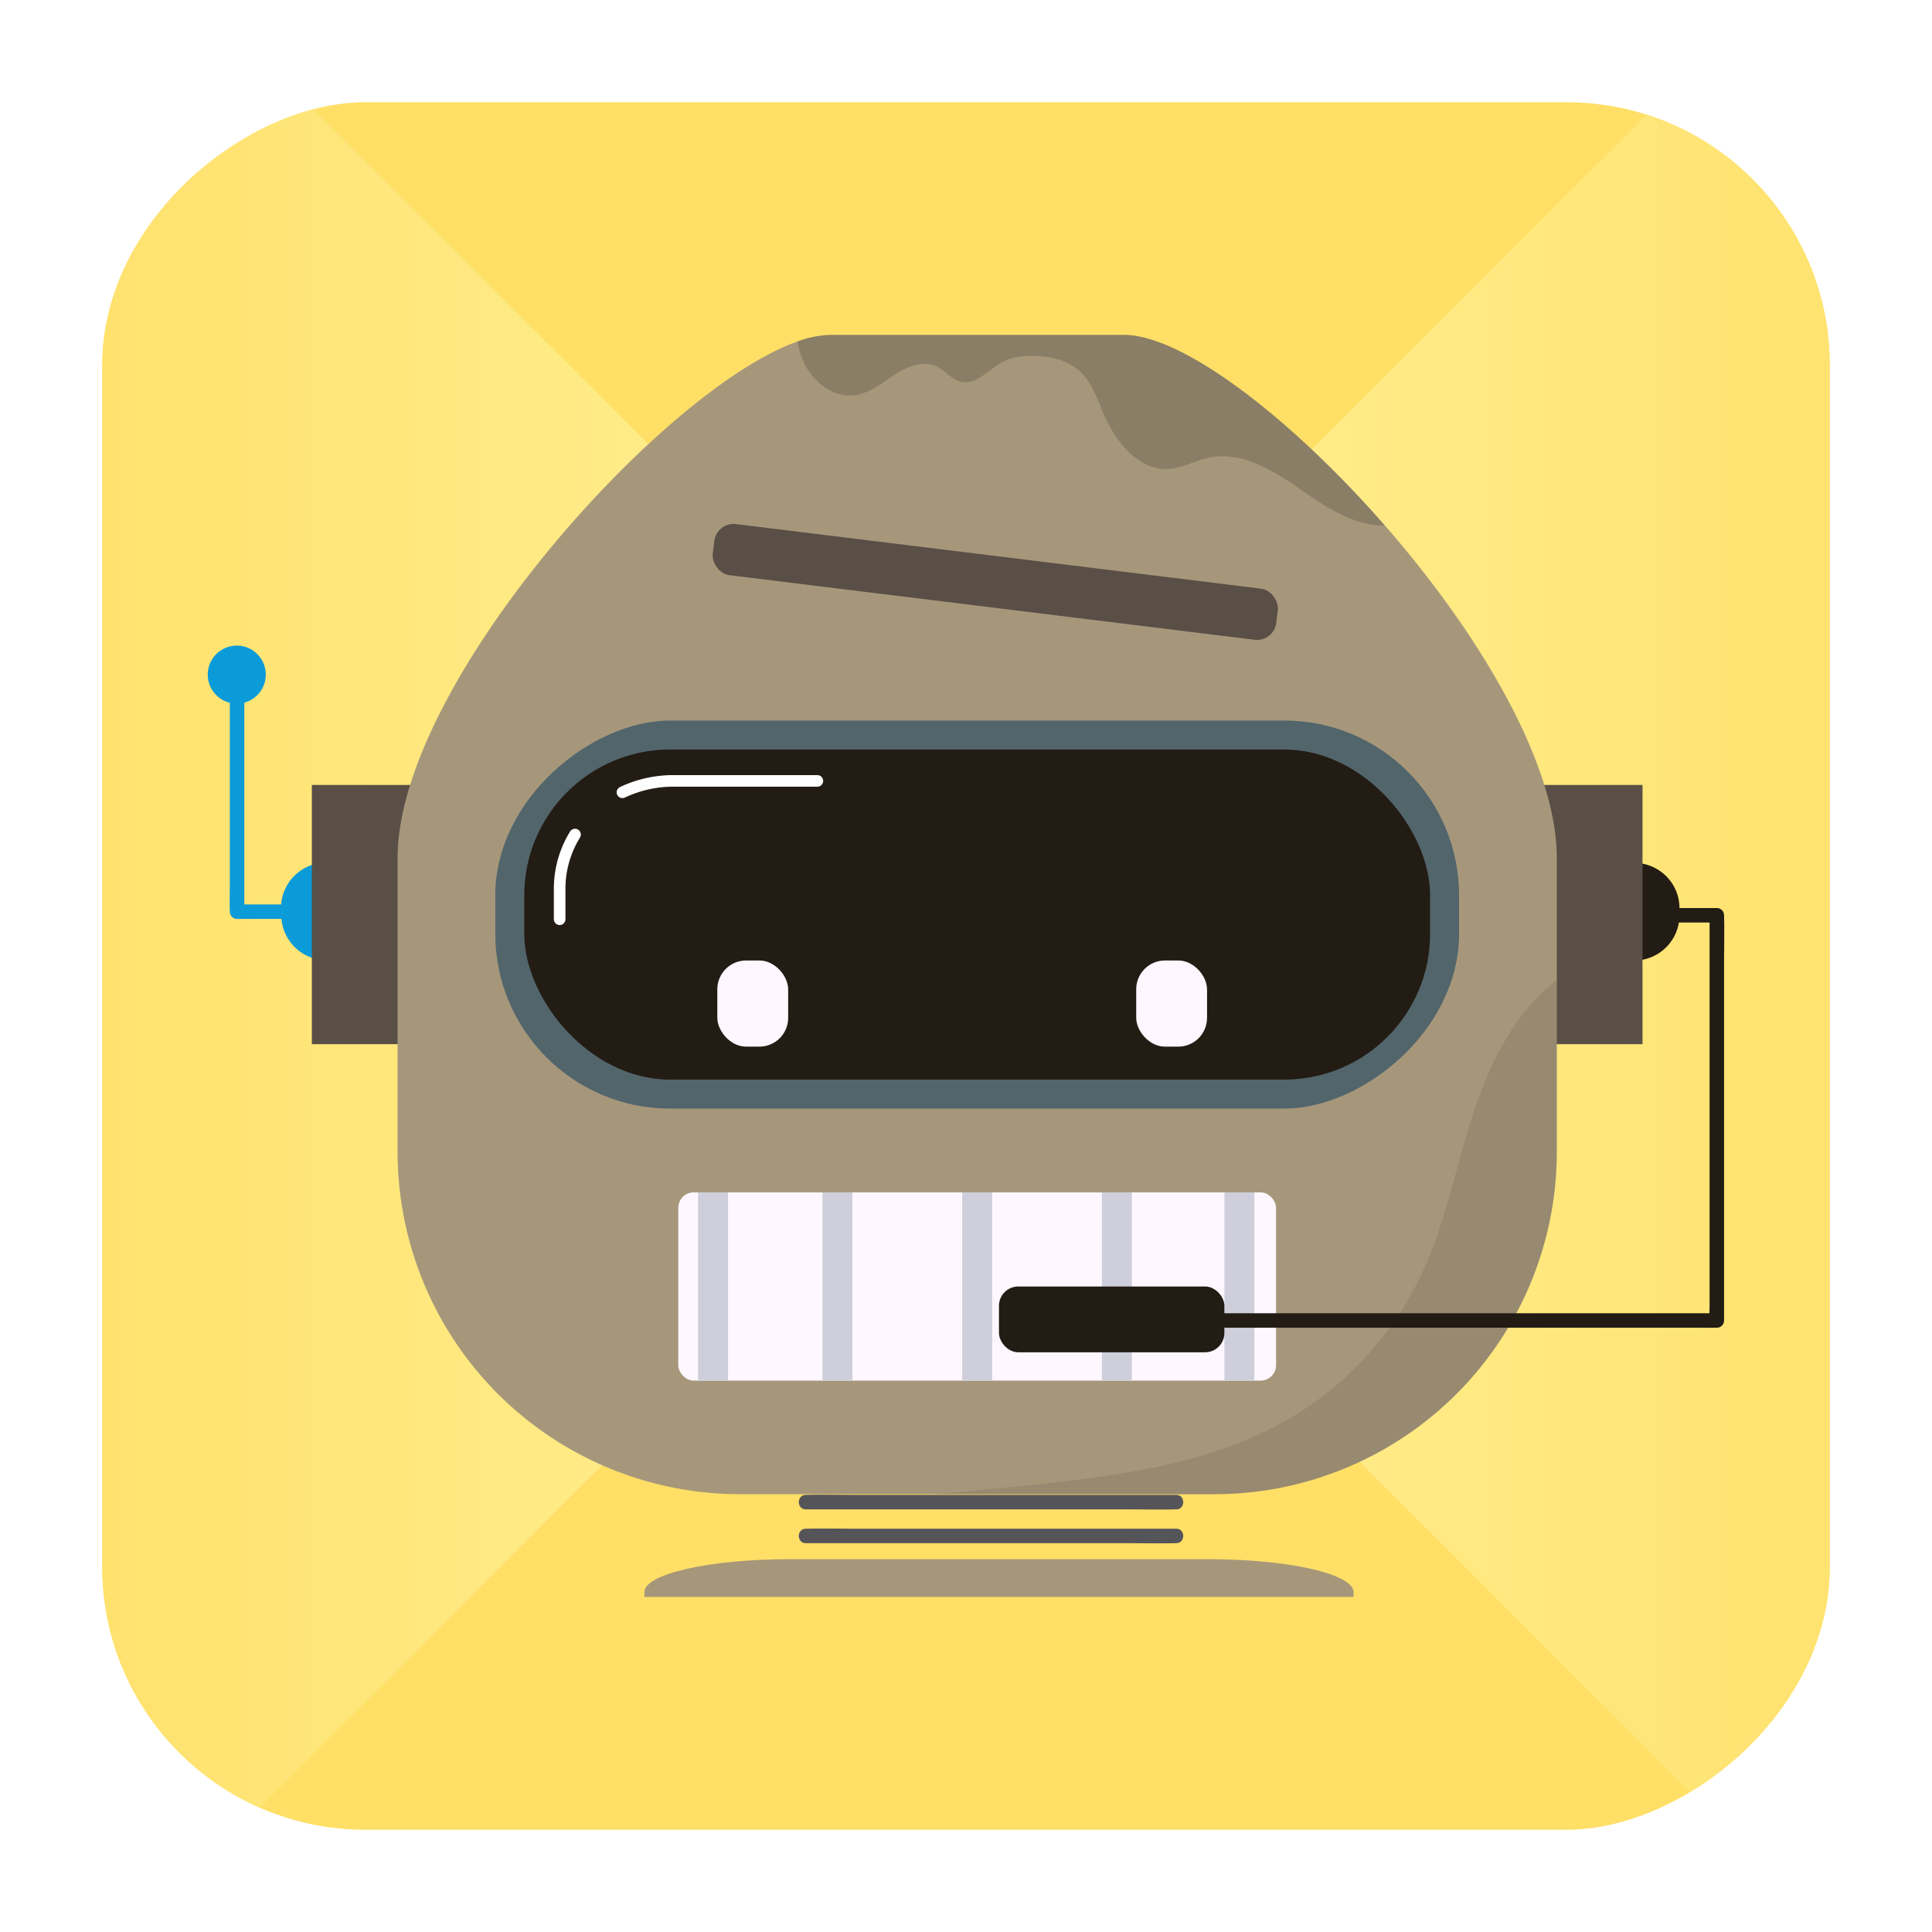 <svg id="Layer_1" data-name="Layer 1" xmlns="http://www.w3.org/2000/svg" xmlns:xlink="http://www.w3.org/1999/xlink" viewBox="0 0 800 800"><defs><style>.cls-1,.cls-18{fill:none;}.cls-2{clip-path:url(#clip-path);}.cls-3{clip-path:url(#clip-path-2);}.cls-4{fill:#ffdf66;}.cls-5{fill:url(#linear-gradient);}.cls-6{fill:url(#linear-gradient-2);}.cls-7{fill:#a6977b;}.cls-8{fill:#555459;}.cls-9{fill:#231c14;}.cls-10{fill:#0b9bd9;}.cls-11{fill:#594f46;}.cls-12{fill:#7d715c;}.cls-12,.cls-16{opacity:0.33;}.cls-13{fill:#52656b;}.cls-14{fill:#fff7ff;}.cls-15{fill:#cecfdb;}.cls-17{fill:#534c3e;}.cls-18{stroke:#fff;stroke-linecap:round;stroke-miterlimit:10;stroke-width:4.8px;}</style><clipPath id="clip-path"><rect class="cls-1" x="42.34" y="42.34" width="715.32" height="715.32" rx="108.96" transform="translate(800 0) rotate(90)"/></clipPath><clipPath id="clip-path-2"><rect class="cls-1" width="800" height="800"/></clipPath><linearGradient id="linear-gradient" x1="509.94" y1="396.33" x2="840.22" y2="396.33" gradientUnits="userSpaceOnUse"><stop offset="0" stop-color="#ffed8c"/><stop offset="1" stop-color="#ffdf66"/></linearGradient><linearGradient id="linear-gradient-2" x1="509.94" y1="396.33" x2="840.22" y2="396.33" gradientTransform="matrix(-1, 0, 0, 1, 813.8, 0)" xlink:href="#linear-gradient"/></defs><title>Robot 5</title><g class="cls-2"><g class="cls-3"><rect class="cls-4" x="-44.92" y="-52.84" width="877.21" height="885.14"/><path class="cls-5" d="M819.08-89.83,509.94,219.3V552.22L840.22,882.49S815.12-85.87,819.08-89.83Z"/><path class="cls-6" d="M-5.28-89.83,303.85,219.3V552.22L-26.42,882.49S-1.32-85.87-5.28-89.83Z"/><path class="cls-7" d="M500.38,645.63H326.92c-33.19,0-60.09,6.1-60.09,13.63v2H560.47v-2C560.47,651.73,533.57,645.63,500.38,645.63Z"/><path class="cls-8" d="M333.67,639H468.15c6.21,0,12.44.16,18.64,0h.26c3.86,0,3.87-6,0-6H352.57c-6.21,0-12.44-.17-18.64,0h-.26c-3.86,0-3.87,6,0,6Z"/><path class="cls-8" d="M333.67,625H468.15c6.21,0,12.44.17,18.64,0h.26c3.86,0,3.87-6,0-6H352.57c-6.21,0-12.44-.17-18.64,0h-.26c-3.86,0-3.87,6,0,6Z"/><path class="cls-8" d="M333.67,611H468.15c6.21,0,12.44.17,18.64,0h.26c3.86,0,3.87-6,0-6H352.57c-6.21,0-12.44-.17-18.64,0h-.26c-3.86,0-3.87,6,0,6Z"/><path class="cls-8" d="M333.67,597H468.15c6.21,0,12.44.17,18.64,0h.26c3.86,0,3.87-6,0-6H352.57c-6.21,0-12.44-.17-18.64,0h-.26c-3.86,0-3.87,6,0,6Z"/><path class="cls-8" d="M333.67,583H468.15c6.21,0,12.44.17,18.64,0h.26c3.86,0,3.87-6,0-6H352.57c-6.21,0-12.44-.17-18.64,0h-.26c-3.86,0-3.87,6,0,6Z"/><path class="cls-9" d="M662.94,357.31h13.73a18.77,18.77,0,0,1,18.77,18.77v2.88a18.77,18.77,0,0,1-18.77,18.77H662.94a0,0,0,0,1,0,0V357.31A0,0,0,0,1,662.94,357.31Z"/><path class="cls-10" d="M116.39,357.31h13.73a18.77,18.77,0,0,1,18.77,18.77v2.88a18.77,18.77,0,0,1-18.77,18.77H116.39a0,0,0,0,1,0,0V357.31a0,0,0,0,1,0,0Z" transform="translate(279.44 749.75) rotate(177.84)"/><rect class="cls-11" x="129.13" y="325.04" width="551" height="107.32"/><path class="cls-7" d="M644.63,355.28V476.92A141.79,141.79,0,0,1,514,618.27c-3.68.29-7.41.43-11.17.43H306.41q-5.64,0-11.16-.43A141.8,141.8,0,0,1,164.63,476.92V355.28c0-72,109.76-194.2,165.56-213.86a41.58,41.58,0,0,1,13.64-2.72H465.45c24.4,0,69.24,34.55,108,78.9S644.63,316,644.63,355.28Z"/><path class="cls-12" d="M644.63,405.92v71A141.79,141.79,0,0,1,514,618.27c-3.68.29-7.41.43-11.17.43h-117q24.39-1.89,48.69-4.6c34.35-3.84,69.54-9.28,99.39-26.7a137.25,137.25,0,0,0,54.95-60.34c9.78-21,14-44.18,21.23-66.25C617,439.94,627.23,419.06,644.63,405.92Z"/><rect class="cls-11" x="294.55" y="230.32" width="235.11" height="21.34" rx="8.02" transform="translate(32.51 -48.52) rotate(7.01)"/><rect class="cls-13" x="324.29" y="179.16" width="160.69" height="399.08" rx="72.37" transform="translate(783.33 -25.93) rotate(90)"/><rect class="cls-9" x="217.09" y="310.36" width="375.08" height="136.69" rx="60.37"/><rect class="cls-14" x="280.86" y="493.73" width="247.53" height="77.96" rx="6.4"/><rect class="cls-15" x="340.56" y="493.73" width="12.42" height="77.96"/><rect class="cls-15" x="289.04" y="493.73" width="12.42" height="77.96"/><rect class="cls-15" x="398.42" y="493.73" width="12.42" height="77.96"/><rect class="cls-15" x="456.27" y="493.73" width="12.42" height="77.96"/><rect class="cls-15" x="507" y="493.73" width="12.42" height="77.96"/><rect class="cls-14" x="297.03" y="397.72" width="29.33" height="35.67" rx="11.91"/><rect class="cls-14" x="470.48" y="397.72" width="29.33" height="35.67" rx="11.91"/><path class="cls-9" d="M695.44,382H710.9l-3-3V540c0,2.15-.12,4.35,0,6.5v.28l3-3H478.54c-3.15,0-6.3,0-9.44,0h-.4c-3.86,0-3.87,6,0,6H701.06c3.14,0,6.29.05,9.44,0h.4a3,3,0,0,0,3-3V399.62c0-6.79.18-13.6,0-20.39V379a3,3,0,0,0-3-3H695.44c-3.86,0-3.87,6,0,6Z"/><rect class="cls-9" x="413.65" y="532.71" width="93.35" height="27.24" rx="7.99"/><path class="cls-10" d="M122,374.51H98.17l3,3V293.43c0-3.88.14-7.8,0-11.68v-.17c0-3.86-6-3.86-6,0v84.08c0,3.89-.14,7.8,0,11.68a1,1,0,0,1,0,.17,3,3,0,0,0,3,3H122c3.86,0,3.87-6,0-6Z"/><circle class="cls-10" cx="98.04" cy="279.34" r="12.02"/><g class="cls-16"><path class="cls-17" d="M573.4,217.6c-11.57.29-23.13-6.7-33-13.63-11.93-8.36-25.63-17.48-39.88-14.43-5.59,1.2-10.77,4.24-16.5,4.62-12.79.84-22.35-11.57-27.31-23.4-2.49-6-4.64-12.36-9.33-16.8-5.27-5-12.94-6.62-20.2-6.59-4,0-8.1.49-11.66,2.31-6,3.08-11.22,10-17.79,8.37-3.74-1-6.23-4.51-9.71-6.22-5.54-2.71-12.22-.14-17.41,3.22s-10.15,7.63-16.26,8.58c-9.86,1.55-19.17-6.57-22.51-16a47,47,0,0,1-1.66-6.24,41.58,41.58,0,0,1,13.64-2.72H465.45C489.85,138.7,534.69,173.25,573.4,217.6Z"/></g><path class="cls-18" d="M257.74,328.08a49.15,49.15,0,0,1,21.13-4.73h59.58"/><path class="cls-18" d="M231.74,380.64V368a42.66,42.66,0,0,1,6.37-22.43"/></g></g></svg>